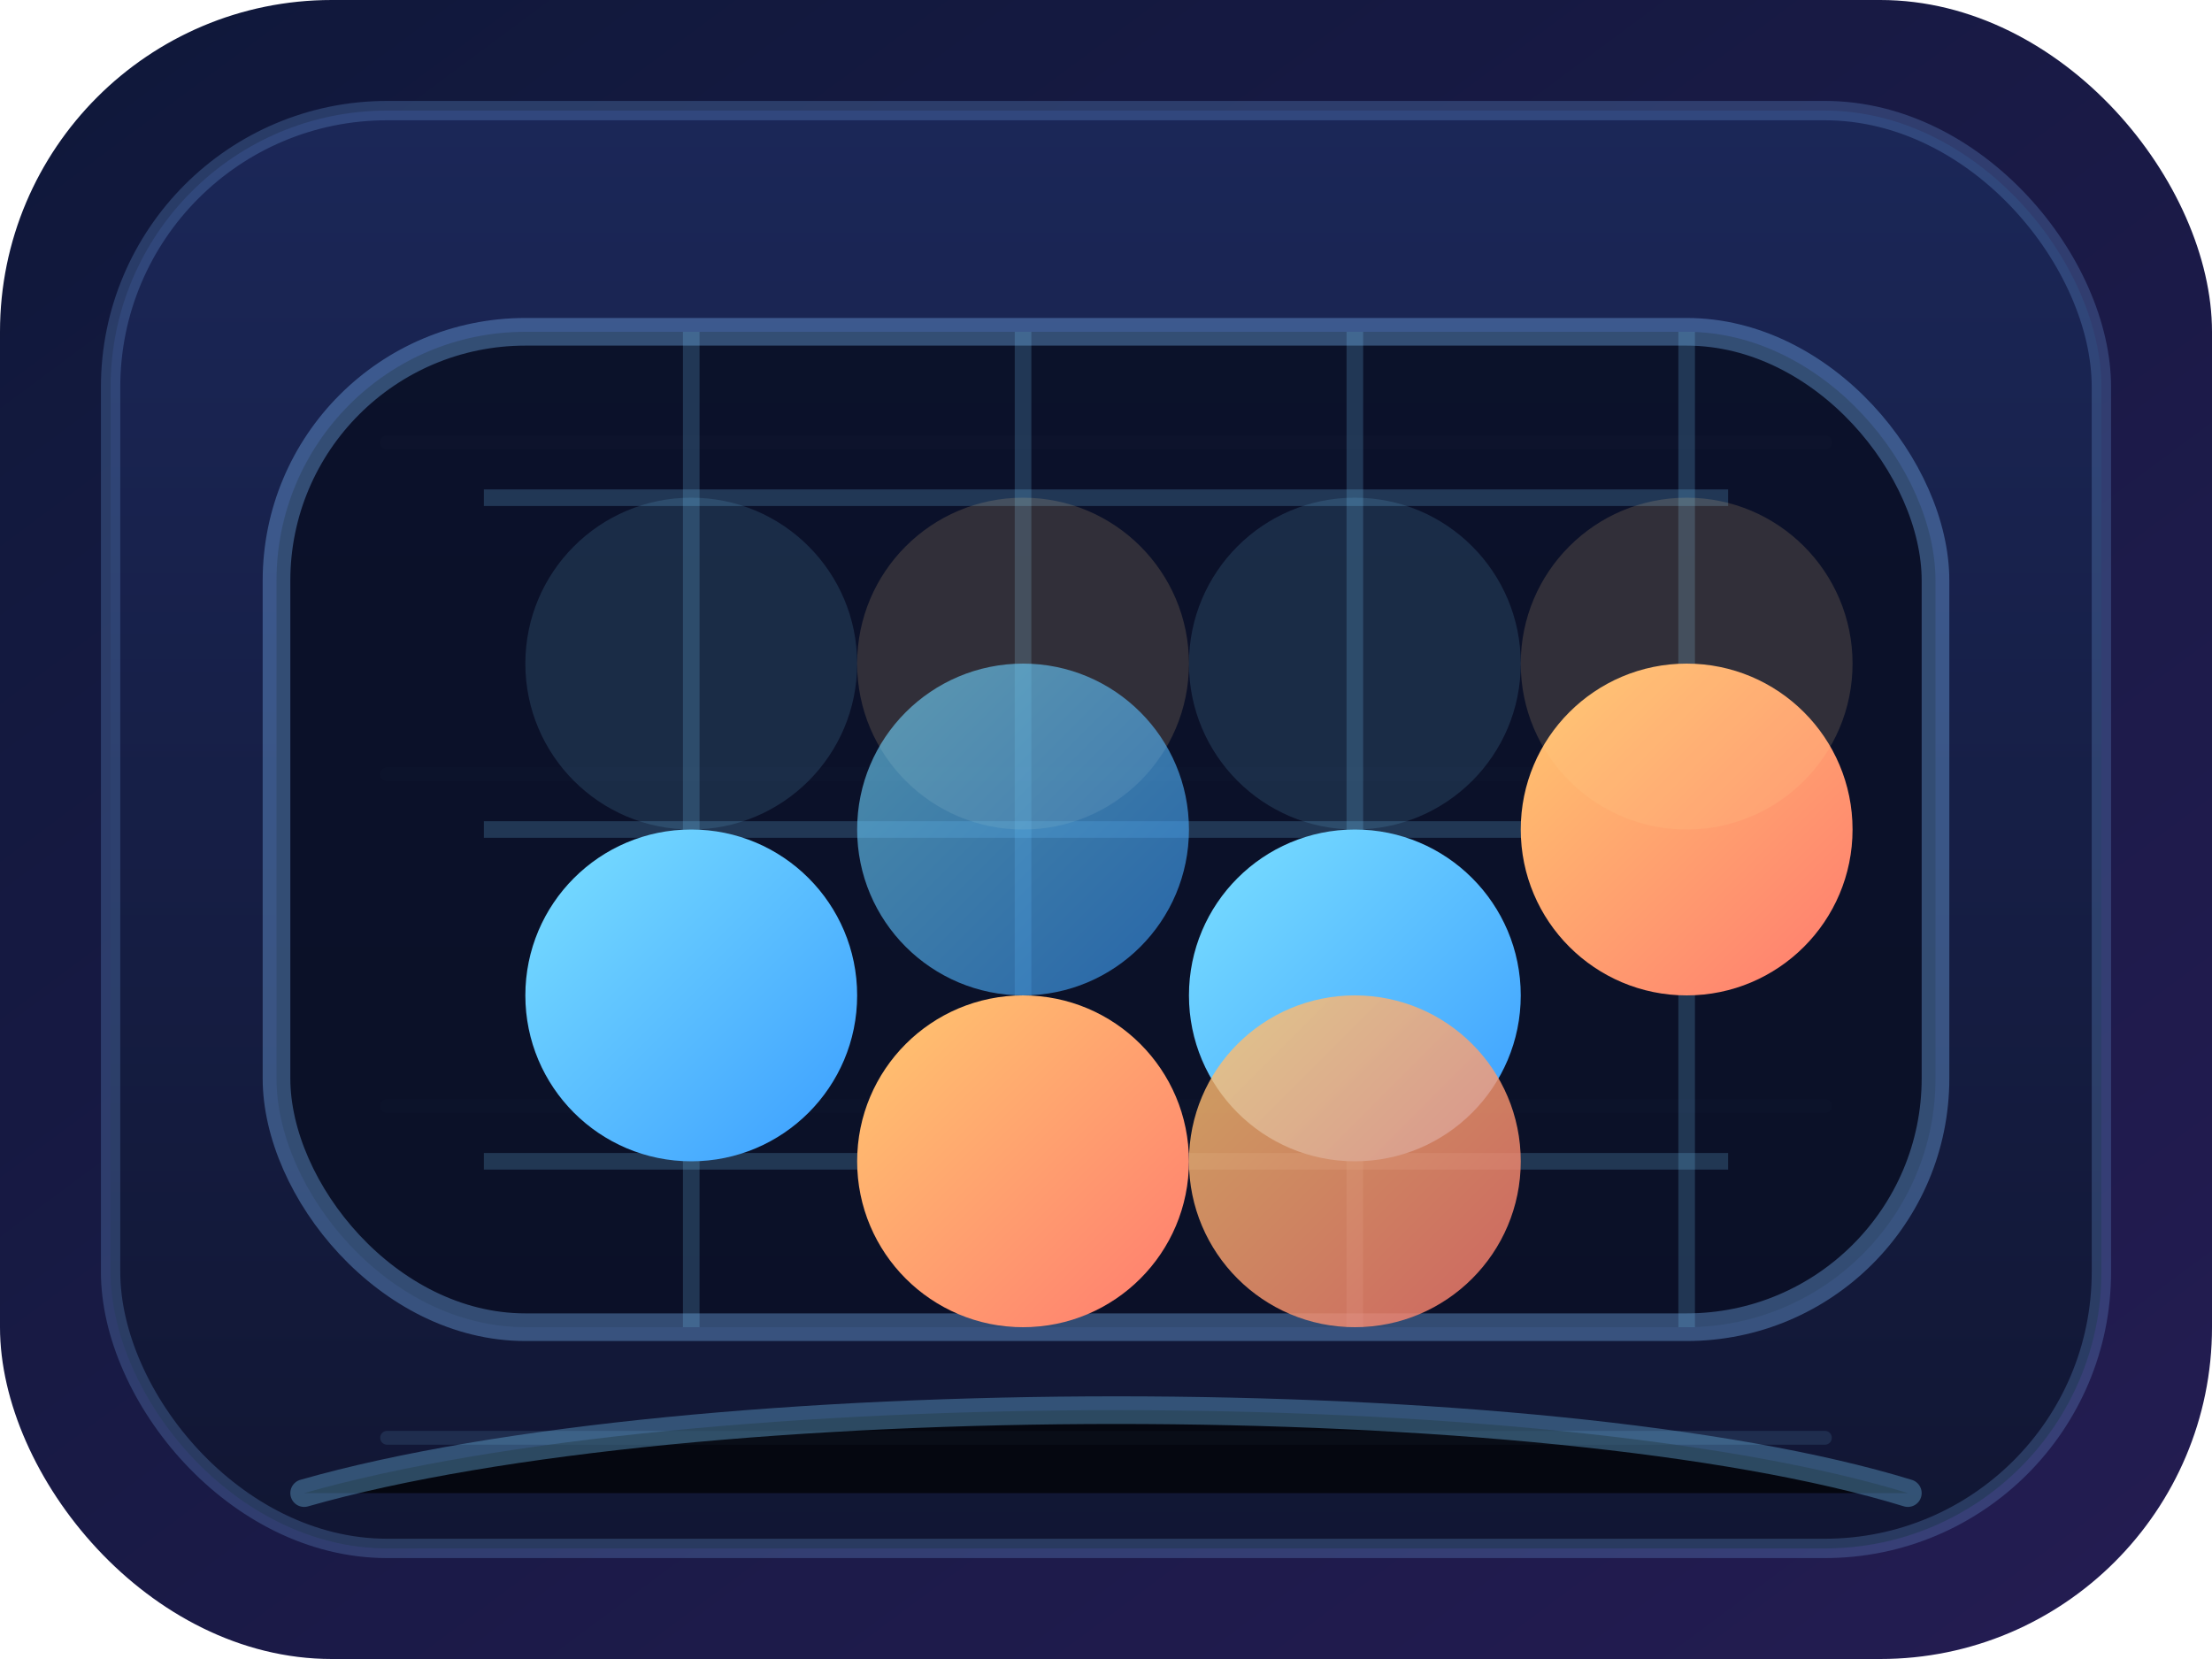 <svg width="160" height="120" viewBox="0 0 160 120" xmlns="http://www.w3.org/2000/svg">
  <defs>
    <linearGradient id="bg" x1="0" y1="0" x2="1" y2="1">
      <stop offset="0" stop-color="#0f183a" />
      <stop offset="1" stop-color="#241c52" />
    </linearGradient>
    <linearGradient id="frame" x1="0" y1="0" x2="0" y2="1">
      <stop offset="0" stop-color="#1b2758" />
      <stop offset="1" stop-color="#111633" />
    </linearGradient>
    <linearGradient id="discA" x1="0" y1="0" x2="1" y2="1">
      <stop offset="0" stop-color="#7be0ff" />
      <stop offset="1" stop-color="#3a9dff" />
    </linearGradient>
    <linearGradient id="discB" x1="0" y1="0" x2="1" y2="1">
      <stop offset="0" stop-color="#ffc86f" />
      <stop offset="1" stop-color="#ff7a6f" />
    </linearGradient>
  </defs>
  <rect width="160" height="120" rx="24" fill="url(#bg)" />
  <rect x="8" y="8" width="144" height="104" rx="20" fill="url(#frame)" stroke="rgba(128, 189, 255, 0.22)" stroke-width="1.4" />
  <g opacity="0.4" stroke="rgba(123, 209, 255, 0.3)" stroke-width="1" stroke-linecap="round">
    <path d="M28 32h104" />
    <path d="M28 56h104" />
    <path d="M28 80h104" />
    <path d="M28 104h104" />
  </g>
  <g transform="translate(20 24)">
    <rect x="0" y="0" width="120" height="72" rx="18" fill="rgba(10, 16, 38, 0.9)" stroke="rgba(128, 189, 255, 0.35)" stroke-width="2" />
    <g fill="none" stroke="rgba(123, 209, 255, 0.2)" stroke-width="1.2">
      <path d="M15 12h90" />
      <path d="M15 36h90" />
      <path d="M15 60h90" />
      <path d="M30 0v72" />
      <path d="M54 0v72" />
      <path d="M78 0v72" />
      <path d="M102 0v72" />
    </g>
    <g>
      <circle cx="30" cy="48" r="12" fill="url(#discA)" />
      <circle cx="54" cy="60" r="12" fill="url(#discB)" />
      <circle cx="78" cy="48" r="12" fill="url(#discA)" />
      <circle cx="102" cy="36" r="12" fill="url(#discB)" />
      <circle cx="30" cy="24" r="12" fill="rgba(123, 209, 255, 0.14)" />
      <circle cx="54" cy="24" r="12" fill="rgba(255, 206, 143, 0.16)" />
      <circle cx="78" cy="24" r="12" fill="rgba(123, 209, 255, 0.14)" />
      <circle cx="102" cy="24" r="12" fill="rgba(255, 206, 143, 0.16)" />
      <circle cx="54" cy="36" r="12" fill="url(#discA)" opacity="0.6" />
      <circle cx="78" cy="60" r="12" fill="url(#discB)" opacity="0.8" />
    </g>
  </g>
  <g stroke="rgba(123, 209, 255, 0.45)" stroke-width="2" stroke-linecap="round" opacity="0.7">
    <path d="M22 108c28-8 90-8 116 0" />
  </g>
</svg>
